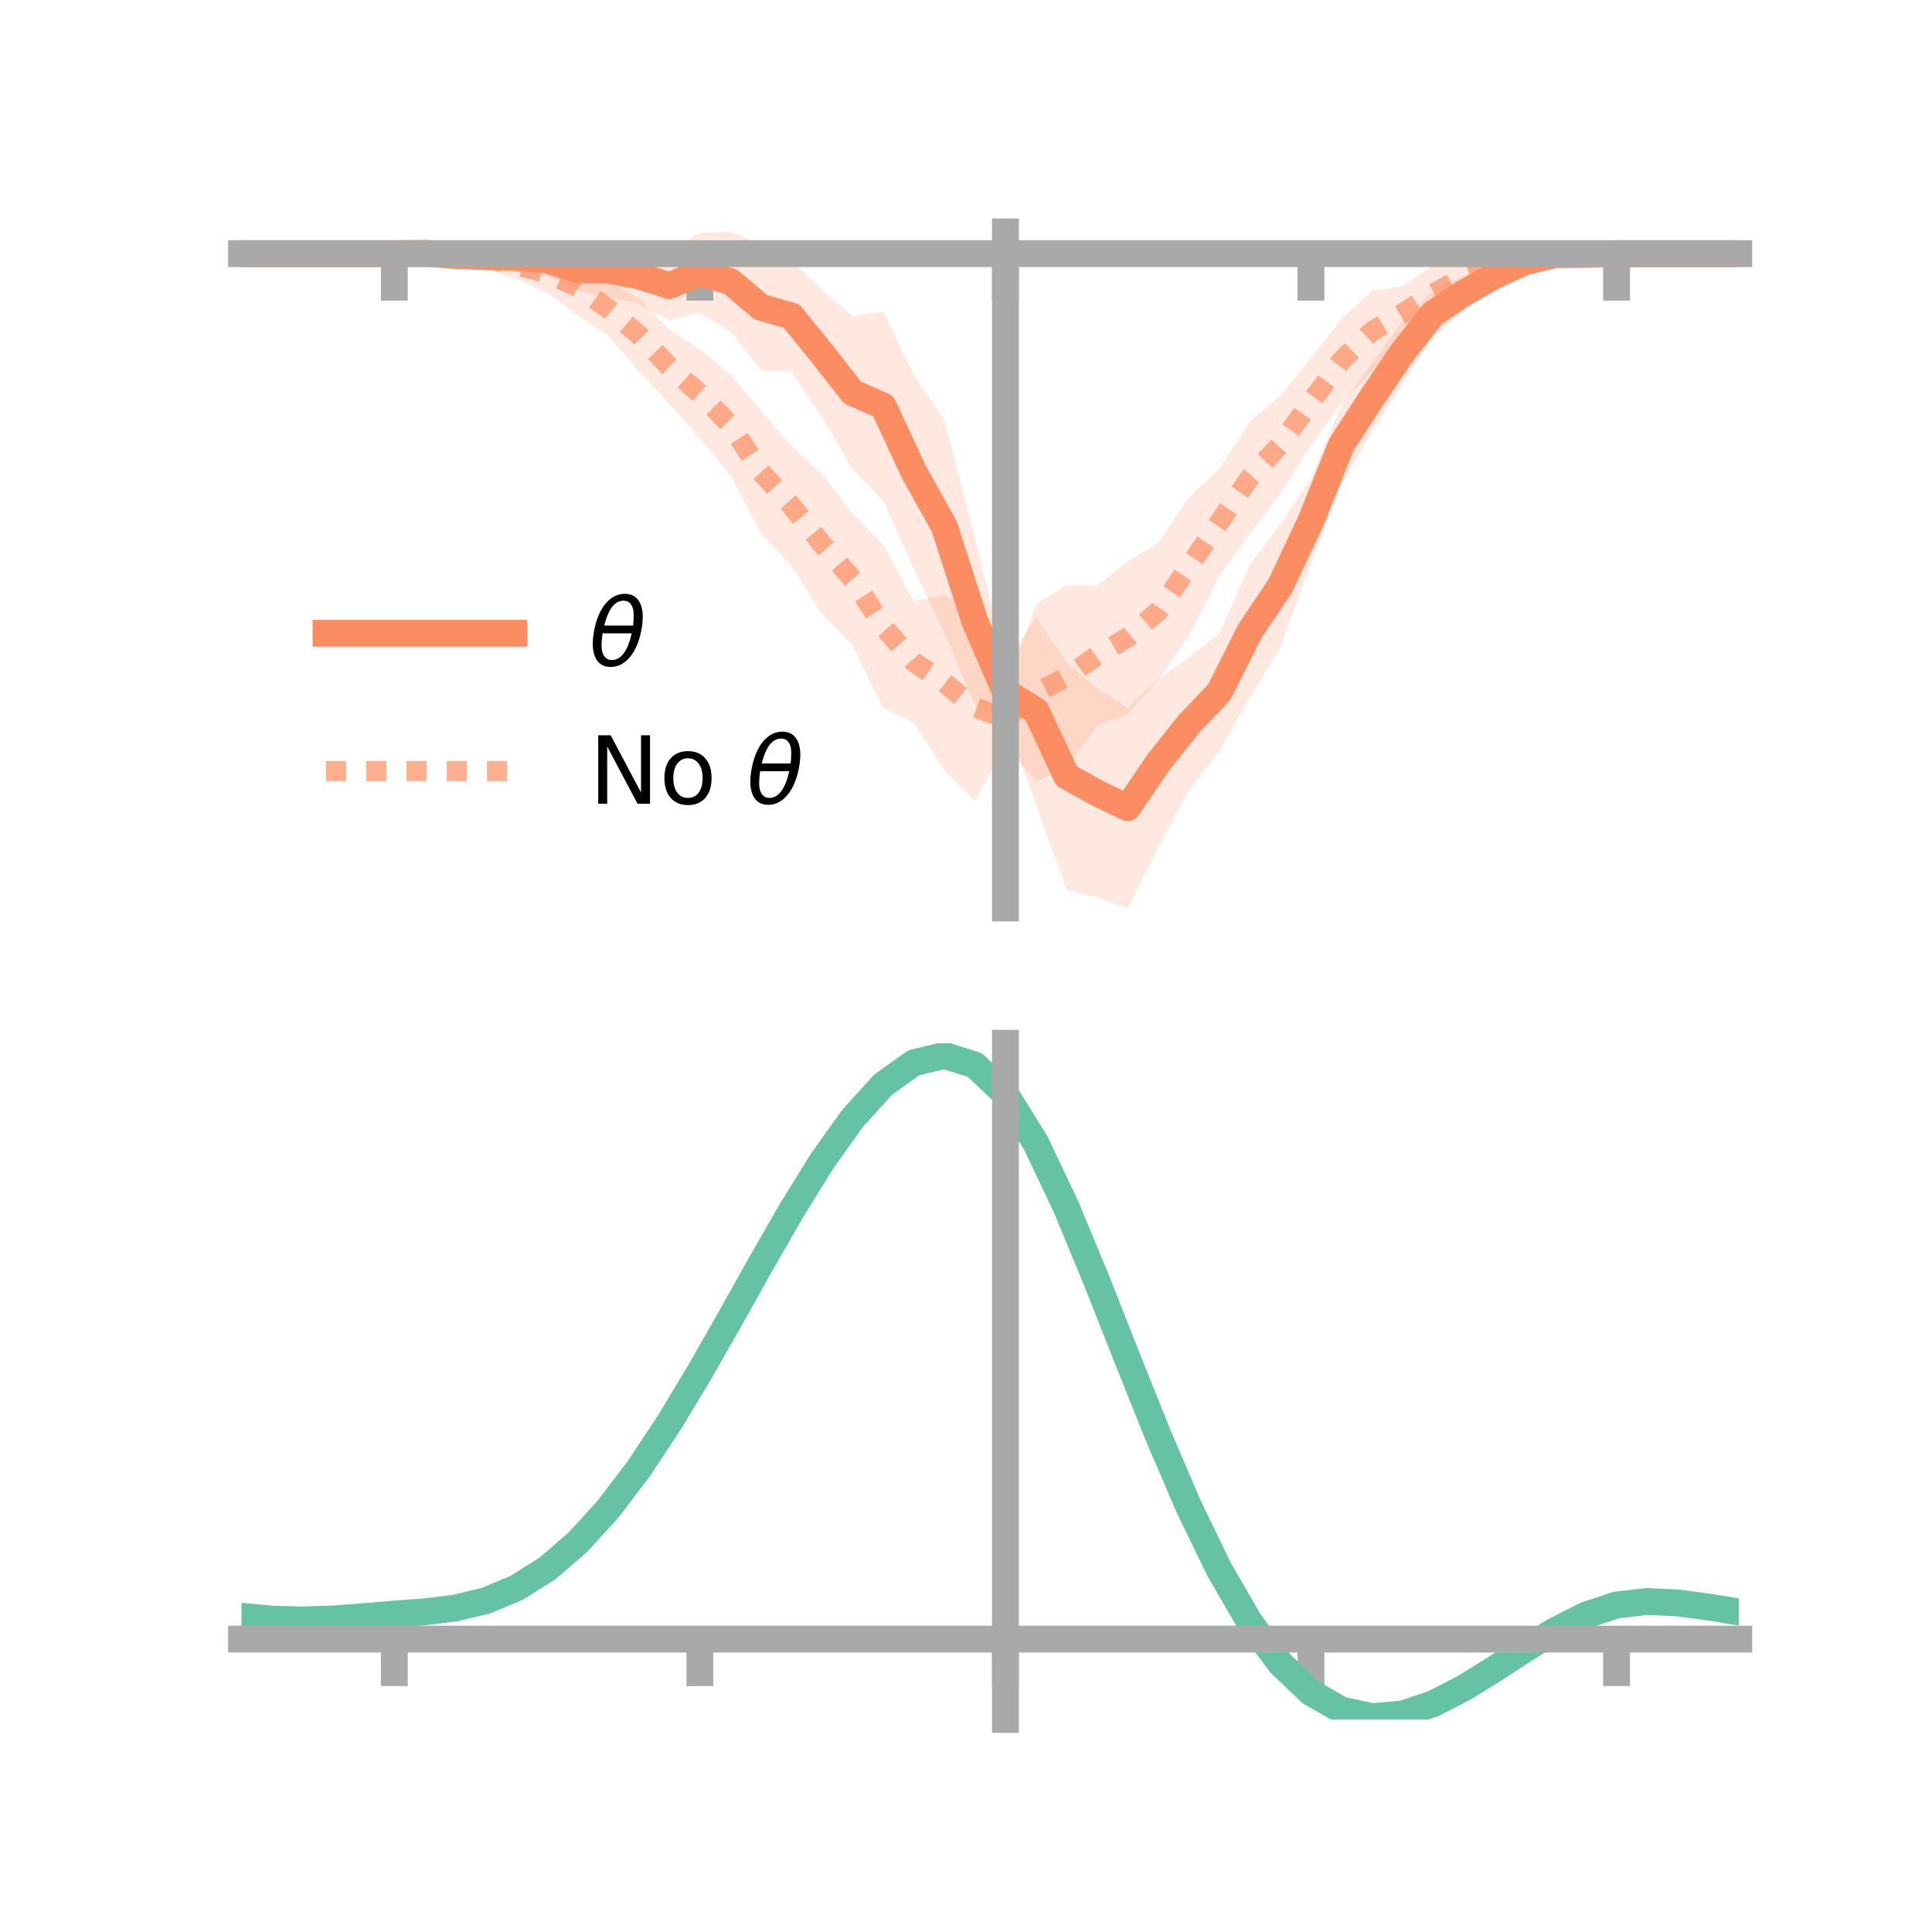 <?xml version="1.0" encoding="utf-8" standalone="no"?>
<!DOCTYPE svg PUBLIC "-//W3C//DTD SVG 1.1//EN"
  "http://www.w3.org/Graphics/SVG/1.1/DTD/svg11.dtd">
<!-- Created with matplotlib (https://matplotlib.org/) -->
<svg height="144pt" version="1.1" viewBox="0 0 144 144" width="144pt" xmlns="http://www.w3.org/2000/svg" xmlns:xlink="http://www.w3.org/1999/xlink">
 <defs>
  <style type="text/css">*{stroke-linecap:butt;stroke-linejoin:round;}</style>
 </defs>
 <g id="figure_1">
  <g id="patch_1">
   <path d="M 0 144 
L 144 144 
L 144 0 
L 0 0 
z
" style="fill:none;"/>
  </g>
  <g id="axes_1">
   <g id="patch_2">
    <path d="M 18 67.68 
L 129.6 67.68 
L 129.6 17.28 
L 18 17.28 
z
" style="fill:none;"/>
   </g>
   <g id="PolyCollection_1">
    <path clip-path="url(#pcd25c6cf2f)" d="M 18 18.906 
L 18 18.906 
L 20.278 18.906 
L 22.555 18.906 
L 24.833 18.906 
L 27.11 18.906 
L 29.388 18.906 
L 31.665 18.734 
L 33.943 18.646 
L 36.22 18.614 
L 38.498 18.3 
L 40.776 18.154 
L 43.053 18.571 
L 45.331 18.108 
L 47.608 18.488 
L 49.886 18.711 
L 52.163 17.356 
L 54.441 17.28 
L 56.718 18.201 
L 58.996 19.409 
L 61.273 21.625 
L 63.551 23.57 
L 65.829 23.202 
L 68.106 27.952 
L 70.384 31.316 
L 72.661 40.07 
L 74.939 49.484 
L 77.216 46.006 
L 79.494 49.375 
L 81.771 51.331 
L 84.049 52.727 
L 86.327 50.571 
L 88.604 49.025 
L 90.882 47.205 
L 93.159 42.12 
L 95.437 39.045 
L 97.714 35.681 
L 99.992 30.152 
L 102.269 27.041 
L 104.547 23.898 
L 106.824 21.639 
L 109.102 20.581 
L 111.38 19.654 
L 113.657 18.95 
L 115.935 18.58 
L 118.212 18.81 
L 120.49 18.906 
L 122.767 18.906 
L 125.045 18.906 
L 127.322 18.906 
L 129.6 18.906 
L 129.6 18.906 
L 129.6 18.906 
L 127.322 18.906 
L 125.045 18.906 
L 122.767 18.906 
L 120.49 18.906 
L 118.212 19.112 
L 115.935 19.38 
L 113.657 20.074 
L 111.38 21.459 
L 109.102 23.133 
L 106.824 25.101 
L 104.547 28.61 
L 102.269 32.198 
L 99.992 36.108 
L 97.714 41.937 
L 95.437 48.268 
L 93.159 51.975 
L 90.882 55.97 
L 88.604 58.933 
L 86.327 63.114 
L 84.049 67.68 
L 81.771 66.886 
L 79.494 66.302 
L 77.216 59.94 
L 74.939 53.653 
L 72.661 52.54 
L 70.384 47.172 
L 68.106 42.366 
L 65.829 37.32 
L 63.551 34.966 
L 61.273 31.106 
L 58.996 27.685 
L 56.718 27.616 
L 54.441 24.683 
L 52.163 23.328 
L 49.886 23.871 
L 47.608 22.641 
L 45.331 22.162 
L 43.053 21.654 
L 40.776 20.58 
L 38.498 20.086 
L 36.22 19.638 
L 33.943 19.437 
L 31.665 19.027 
L 29.388 18.906 
L 27.11 18.906 
L 24.833 18.906 
L 22.555 18.906 
L 20.278 18.906 
L 18 18.906 
z
" style="fill:#fc8d62;fill-opacity:0.2;"/>
   </g>
   <g id="PolyCollection_2">
    <path clip-path="url(#pcd25c6cf2f)" d="M 18 18.906 
L 18 18.906 
L 20.278 18.906 
L 22.555 18.906 
L 24.833 18.906 
L 27.11 18.906 
L 29.388 18.906 
L 31.665 18.852 
L 33.943 18.662 
L 36.22 18.492 
L 38.498 18.729 
L 40.776 18.917 
L 43.053 19.304 
L 45.331 20.974 
L 47.608 22.233 
L 49.886 24.546 
L 52.163 26.043 
L 54.441 27.929 
L 56.718 30.614 
L 58.996 33.251 
L 61.273 35.343 
L 63.551 38.251 
L 65.829 40.626 
L 68.106 44.814 
L 70.384 44.351 
L 72.661 45.741 
L 74.939 51.47 
L 77.216 45.041 
L 79.494 43.615 
L 81.771 43.652 
L 84.049 41.831 
L 86.327 40.459 
L 88.604 37.078 
L 90.882 34.955 
L 93.159 31.427 
L 95.437 29.491 
L 97.714 26.7 
L 99.992 23.767 
L 102.269 21.658 
L 104.547 21.358 
L 106.824 19.744 
L 109.102 19.153 
L 111.38 18.706 
L 113.657 18.46 
L 115.935 18.723 
L 118.212 18.874 
L 120.49 18.906 
L 122.767 18.906 
L 125.045 18.906 
L 127.322 18.906 
L 129.6 18.906 
L 129.6 18.906 
L 129.6 18.906 
L 127.322 18.906 
L 125.045 18.906 
L 122.767 18.906 
L 120.49 18.906 
L 118.212 18.982 
L 115.935 19.381 
L 113.657 20.011 
L 111.38 20.759 
L 109.102 22.115 
L 106.824 24.023 
L 104.547 25.356 
L 102.269 27.701 
L 99.992 29.977 
L 97.714 33.202 
L 95.437 36.753 
L 93.159 39.777 
L 90.882 42.905 
L 88.604 47.402 
L 86.327 50.66 
L 84.049 53.213 
L 81.771 54.071 
L 79.494 57.294 
L 77.216 58.262 
L 74.939 55.621 
L 72.661 59.7 
L 70.384 57.423 
L 68.106 53.856 
L 65.829 52.76 
L 63.551 48.102 
L 61.273 45.75 
L 58.996 42.176 
L 56.718 39.735 
L 54.441 35.41 
L 52.163 32.663 
L 49.886 30.096 
L 47.608 27.674 
L 45.331 25.039 
L 43.053 23.484 
L 40.776 21.811 
L 38.498 20.801 
L 36.22 20.027 
L 33.943 19.338 
L 31.665 18.978 
L 29.388 18.906 
L 27.11 18.906 
L 24.833 18.906 
L 22.555 18.906 
L 20.278 18.906 
L 18 18.906 
z
" style="fill:#fc8d62;fill-opacity:0.2;"/>
   </g>
   <g id="matplotlib.axis_1">
    <g id="xtick_1">
     <g id="line2d_1">
      <defs>
       <path d="M 0 0 
L 0 3.5 
" id="ma2670bbe14" style="stroke:#a9a9a9;stroke-width:2;"/>
      </defs>
      <g>
       <use style="fill:#a9a9a9;stroke:#a9a9a9;stroke-width:2;" x="29.388" xlink:href="#ma2670bbe14" y="18.906"/>
      </g>
     </g>
    </g>
    <g id="xtick_2">
     <g id="line2d_2">
      <g>
       <use style="fill:#a9a9a9;stroke:#a9a9a9;stroke-width:2;" x="52.163" xlink:href="#ma2670bbe14" y="18.906"/>
      </g>
     </g>
    </g>
    <g id="xtick_3">
     <g id="line2d_3">
      <g>
       <use style="fill:#a9a9a9;stroke:#a9a9a9;stroke-width:2;" x="74.939" xlink:href="#ma2670bbe14" y="18.906"/>
      </g>
     </g>
    </g>
    <g id="xtick_4">
     <g id="line2d_4">
      <g>
       <use style="fill:#a9a9a9;stroke:#a9a9a9;stroke-width:2;" x="97.714" xlink:href="#ma2670bbe14" y="18.906"/>
      </g>
     </g>
    </g>
    <g id="xtick_5">
     <g id="line2d_5">
      <g>
       <use style="fill:#a9a9a9;stroke:#a9a9a9;stroke-width:2;" x="120.49" xlink:href="#ma2670bbe14" y="18.906"/>
      </g>
     </g>
    </g>
   </g>
   <g id="matplotlib.axis_2"/>
   <g id="line2d_6">
    <path clip-path="url(#pcd25c6cf2f)" d="M 18 18.906 
L 20.278 18.906 
L 22.555 18.906 
L 24.833 18.906 
L 27.11 18.906 
L 29.388 18.906 
L 31.665 18.88 
L 33.943 19.041 
L 36.22 19.126 
L 38.498 19.193 
L 40.776 19.367 
L 43.053 20.112 
L 45.331 20.135 
L 47.608 20.564 
L 49.886 21.291 
L 52.163 20.342 
L 54.441 20.982 
L 56.718 22.909 
L 58.996 23.547 
L 61.273 26.365 
L 63.551 29.268 
L 65.829 30.261 
L 68.106 35.159 
L 70.384 39.244 
L 72.661 46.305 
L 74.939 51.568 
L 77.216 52.973 
L 79.494 57.838 
L 81.771 59.108 
L 84.049 60.203 
L 86.327 56.843 
L 88.604 53.979 
L 90.882 51.588 
L 93.159 47.047 
L 95.437 43.657 
L 97.714 38.809 
L 99.992 33.13 
L 102.269 29.619 
L 104.547 26.254 
L 106.824 23.37 
L 109.102 21.857 
L 111.38 20.557 
L 113.657 19.512 
L 115.935 18.98 
L 118.212 18.961 
L 120.49 18.906 
L 122.767 18.906 
L 125.045 18.906 
L 127.322 18.906 
L 129.6 18.906 
" style="fill:none;stroke:#fc8d62;stroke-linecap:square;stroke-width:2;"/>
   </g>
   <g id="line2d_7">
    <path clip-path="url(#pcd25c6cf2f)" d="M 18 18.906 
L 20.278 18.906 
L 22.555 18.906 
L 24.833 18.906 
L 27.11 18.906 
L 29.388 18.906 
L 31.665 18.915 
L 33.943 19 
L 36.22 19.26 
L 38.498 19.765 
L 40.776 20.364 
L 43.053 21.394 
L 45.331 23.007 
L 47.608 24.954 
L 49.886 27.321 
L 52.163 29.353 
L 54.441 31.67 
L 56.718 35.174 
L 58.996 37.713 
L 61.273 40.547 
L 63.551 43.176 
L 65.829 46.693 
L 68.106 49.335 
L 70.384 50.887 
L 72.661 52.72 
L 74.939 53.545 
L 77.216 51.652 
L 79.494 50.454 
L 81.771 48.861 
L 84.049 47.522 
L 86.327 45.56 
L 88.604 42.24 
L 90.882 38.93 
L 93.159 35.602 
L 95.437 33.122 
L 97.714 29.951 
L 99.992 26.872 
L 102.269 24.679 
L 104.547 23.357 
L 106.824 21.883 
L 109.102 20.634 
L 111.38 19.733 
L 113.657 19.235 
L 115.935 19.052 
L 118.212 18.928 
L 120.49 18.906 
L 122.767 18.906 
L 125.045 18.906 
L 127.322 18.906 
L 129.6 18.906 
" style="fill:none;stroke:#fc8d62;stroke-dasharray:1.5,1.5;stroke-dashoffset:0;stroke-opacity:0.7;stroke-width:1.5;"/>
   </g>
   <g id="patch_3">
    <path d="M 74.939 67.68 
L 74.939 17.28 
" style="fill:none;stroke:#a9a9a9;stroke-linecap:square;stroke-linejoin:miter;stroke-width:2;"/>
   </g>
   <g id="patch_4">
    <path d="M 129.6 67.68 
L 129.6 17.28 
" style="fill:none;"/>
   </g>
   <g id="patch_5">
    <path d="M 18 18.906 
L 129.6 18.906 
" style="fill:none;stroke:#a9a9a9;stroke-linecap:square;stroke-linejoin:miter;stroke-width:2;"/>
   </g>
   <g id="patch_6">
    <path d="M 18 17.28 
L 129.6 17.28 
" style="fill:none;"/>
   </g>
   <g id="legend_1">
    <g id="line2d_8">
     <path d="M 24.3 47.2 
L 38.3 47.2 
" style="fill:none;stroke:#fc8d62;stroke-linecap:square;stroke-width:2;"/>
    </g>
    <g id="line2d_9"/>
    <g id="text_1">
     <!-- $\theta$ -->
     <g transform="translate(43.9 49.65)scale(0.07 -0.07)">
      <defs>
       <path d="M 45.516 34.672 
L 14.453 34.672 
Q 12.359 20.062 14.5 13.875 
Q 17.188 6.25 24.469 6.25 
Q 31.781 6.25 37.359 13.922 
Q 42.234 20.656 45.516 34.672 
z
M 47.016 42.969 
Q 48.344 56.844 46.625 61.719 
Q 43.953 69.438 36.766 69.438 
Q 29.297 69.438 23.828 61.812 
Q 19.531 55.672 16.156 42.969 
z
M 38.188 76.766 
Q 49.906 76.766 54.594 66.406 
Q 59.281 56.109 55.719 37.844 
Q 52.203 19.625 43.453 9.281 
Q 34.766 -1.125 23.047 -1.125 
Q 11.281 -1.125 6.641 9.281 
Q 2 19.625 5.516 37.844 
Q 9.078 56.109 17.719 66.406 
Q 26.422 76.766 38.188 76.766 
z
" id="DejaVuSans-Oblique-952"/>
      </defs>
      <use transform="translate(0 0.234)" xlink:href="#DejaVuSans-Oblique-952"/>
     </g>
    </g>
    <g id="line2d_10">
     <path d="M 24.3 57.474 
L 38.3 57.474 
" style="fill:none;stroke:#fc8d62;stroke-dasharray:1.5,1.5;stroke-dashoffset:0;stroke-opacity:0.7;stroke-width:1.5;"/>
    </g>
    <g id="line2d_11"/>
    <g id="text_2">
     <!-- No $\theta$ -->
     <g transform="translate(43.9 59.924)scale(0.07 -0.07)">
      <defs>
       <path d="M 9.812 72.906 
L 23.094 72.906 
L 55.422 11.922 
L 55.422 72.906 
L 64.984 72.906 
L 64.984 0 
L 51.703 0 
L 19.391 60.984 
L 19.391 0 
L 9.812 0 
z
" id="DejaVuSans-78"/>
       <path d="M 30.609 48.391 
Q 23.391 48.391 19.188 42.75 
Q 14.984 37.109 14.984 27.297 
Q 14.984 17.484 19.156 11.844 
Q 23.344 6.203 30.609 6.203 
Q 37.797 6.203 41.984 11.859 
Q 46.188 17.531 46.188 27.297 
Q 46.188 37.016 41.984 42.703 
Q 37.797 48.391 30.609 48.391 
z
M 30.609 56 
Q 42.328 56 49.016 48.375 
Q 55.719 40.766 55.719 27.297 
Q 55.719 13.875 49.016 6.219 
Q 42.328 -1.422 30.609 -1.422 
Q 18.844 -1.422 12.172 6.219 
Q 5.516 13.875 5.516 27.297 
Q 5.516 40.766 12.172 48.375 
Q 18.844 56 30.609 56 
z
" id="DejaVuSans-111"/>
       <path id="DejaVuSans-32"/>
      </defs>
      <use transform="translate(0 0.234)" xlink:href="#DejaVuSans-78"/>
      <use transform="translate(74.805 0.234)" xlink:href="#DejaVuSans-111"/>
      <use transform="translate(135.986 0.234)" xlink:href="#DejaVuSans-32"/>
      <use transform="translate(167.773 0.234)" xlink:href="#DejaVuSans-Oblique-952"/>
     </g>
    </g>
   </g>
  </g>
  <g id="axes_2">
   <g id="patch_7">
    <path d="M 18 128.16 
L 129.6 128.16 
L 129.6 77.76 
L 18 77.76 
z
" style="fill:none;"/>
   </g>
   <g id="PolyCollection_3">
    <path clip-path="url(#p04bdcb16ab)" d="M 18 120.509 
L 18 120.43 
L 20.278 120.649 
L 22.555 120.712 
L 24.833 120.629 
L 27.11 120.448 
L 29.388 120.246 
L 31.665 120.074 
L 33.943 119.791 
L 36.22 119.233 
L 38.498 118.275 
L 40.776 116.824 
L 43.053 114.83 
L 45.331 112.283 
L 47.608 109.217 
L 49.886 105.698 
L 52.163 101.829 
L 54.441 97.739 
L 56.718 93.582 
L 58.996 89.533 
L 61.273 85.782 
L 63.551 82.526 
L 65.829 79.97 
L 68.106 78.316 
L 70.384 77.76 
L 72.661 78.492 
L 74.939 80.681 
L 77.216 84.417 
L 79.494 89.299 
L 81.771 94.878 
L 84.049 100.737 
L 86.327 106.511 
L 88.604 111.899 
L 90.882 116.666 
L 93.159 120.649 
L 95.437 123.751 
L 97.714 125.94 
L 99.992 127.244 
L 102.269 127.742 
L 104.547 127.547 
L 106.824 126.797 
L 109.102 125.647 
L 111.38 124.259 
L 113.657 122.798 
L 115.935 121.423 
L 118.212 120.287 
L 120.49 119.542 
L 122.767 119.285 
L 125.045 119.396 
L 127.322 119.712 
L 129.6 120.094 
L 129.6 120.199 
L 129.6 120.199 
L 127.322 119.843 
L 125.045 119.546 
L 122.767 119.447 
L 120.49 119.71 
L 118.212 120.464 
L 115.935 121.625 
L 113.657 123.042 
L 111.38 124.553 
L 109.102 125.987 
L 106.824 127.175 
L 104.547 127.951 
L 102.269 128.16 
L 99.992 127.672 
L 97.714 126.385 
L 95.437 124.237 
L 93.159 121.212 
L 90.882 117.341 
L 88.604 112.715 
L 86.327 107.488 
L 84.049 101.883 
L 81.771 96.193 
L 79.494 90.77 
L 77.216 86.024 
L 74.939 82.393 
L 72.661 80.272 
L 70.384 79.568 
L 68.106 80.11 
L 65.829 81.711 
L 63.551 84.176 
L 61.273 87.307 
L 58.996 90.909 
L 56.718 94.789 
L 54.441 98.767 
L 52.163 102.676 
L 49.886 106.371 
L 47.608 109.73 
L 45.331 112.662 
L 43.053 115.103 
L 40.776 117.025 
L 38.498 118.435 
L 36.22 119.374 
L 33.943 119.92 
L 31.665 120.195 
L 29.388 120.356 
L 27.11 120.542 
L 24.833 120.705 
L 22.555 120.773 
L 20.278 120.71 
L 18 120.509 
z
" style="fill:#66c2a5;fill-opacity:0.2;"/>
   </g>
   <g id="matplotlib.axis_3">
    <g id="xtick_6">
     <g id="line2d_12">
      <g>
       <use style="fill:#a9a9a9;stroke:#a9a9a9;stroke-width:2;" x="29.388" xlink:href="#ma2670bbe14" y="122.17"/>
      </g>
     </g>
    </g>
    <g id="xtick_7">
     <g id="line2d_13">
      <g>
       <use style="fill:#a9a9a9;stroke:#a9a9a9;stroke-width:2;" x="52.163" xlink:href="#ma2670bbe14" y="122.17"/>
      </g>
     </g>
    </g>
    <g id="xtick_8">
     <g id="line2d_14">
      <g>
       <use style="fill:#a9a9a9;stroke:#a9a9a9;stroke-width:2;" x="74.939" xlink:href="#ma2670bbe14" y="122.17"/>
      </g>
     </g>
    </g>
    <g id="xtick_9">
     <g id="line2d_15">
      <g>
       <use style="fill:#a9a9a9;stroke:#a9a9a9;stroke-width:2;" x="97.714" xlink:href="#ma2670bbe14" y="122.17"/>
      </g>
     </g>
    </g>
    <g id="xtick_10">
     <g id="line2d_16">
      <g>
       <use style="fill:#a9a9a9;stroke:#a9a9a9;stroke-width:2;" x="120.49" xlink:href="#ma2670bbe14" y="122.17"/>
      </g>
     </g>
    </g>
   </g>
   <g id="matplotlib.axis_4"/>
   <g id="line2d_17">
    <path clip-path="url(#p04bdcb16ab)" d="M 18 120.47 
L 20.278 120.679 
L 22.555 120.742 
L 24.833 120.667 
L 27.11 120.495 
L 29.388 120.301 
L 31.665 120.134 
L 33.943 119.855 
L 36.22 119.304 
L 38.498 118.355 
L 40.776 116.925 
L 43.053 114.966 
L 45.331 112.472 
L 47.608 109.473 
L 49.886 106.034 
L 52.163 102.252 
L 54.441 98.253 
L 56.718 94.186 
L 58.996 90.221 
L 61.273 86.544 
L 63.551 83.351 
L 65.829 80.84 
L 68.106 79.213 
L 70.384 78.664 
L 72.661 79.382 
L 74.939 81.537 
L 77.216 85.22 
L 79.494 90.034 
L 81.771 95.535 
L 84.049 101.31 
L 86.327 106.999 
L 88.604 112.307 
L 90.882 117.004 
L 93.159 120.93 
L 95.437 123.994 
L 97.714 126.162 
L 99.992 127.458 
L 102.269 127.951 
L 104.547 127.749 
L 106.824 126.986 
L 109.102 125.817 
L 111.38 124.406 
L 113.657 122.92 
L 115.935 121.524 
L 118.212 120.376 
L 120.49 119.626 
L 122.767 119.366 
L 125.045 119.471 
L 127.322 119.777 
L 129.6 120.146 
" style="fill:none;stroke:#66c2a5;stroke-linecap:square;stroke-width:2;"/>
   </g>
   <g id="patch_8">
    <path d="M 74.939 128.16 
L 74.939 77.76 
" style="fill:none;stroke:#a9a9a9;stroke-linecap:square;stroke-linejoin:miter;stroke-width:2;"/>
   </g>
   <g id="patch_9">
    <path d="M 129.6 128.16 
L 129.6 77.76 
" style="fill:none;"/>
   </g>
   <g id="patch_10">
    <path d="M 18 122.17 
L 129.6 122.17 
" style="fill:none;stroke:#a9a9a9;stroke-linecap:square;stroke-linejoin:miter;stroke-width:2;"/>
   </g>
   <g id="patch_11">
    <path d="M 18 77.76 
L 129.6 77.76 
" style="fill:none;"/>
   </g>
  </g>
 </g>
 <defs>
  <clipPath id="pcd25c6cf2f">
   <rect height="50.4" width="111.6" x="18" y="17.28"/>
  </clipPath>
  <clipPath id="p04bdcb16ab">
   <rect height="50.4" width="111.6" x="18" y="77.76"/>
  </clipPath>
 </defs>
</svg>
